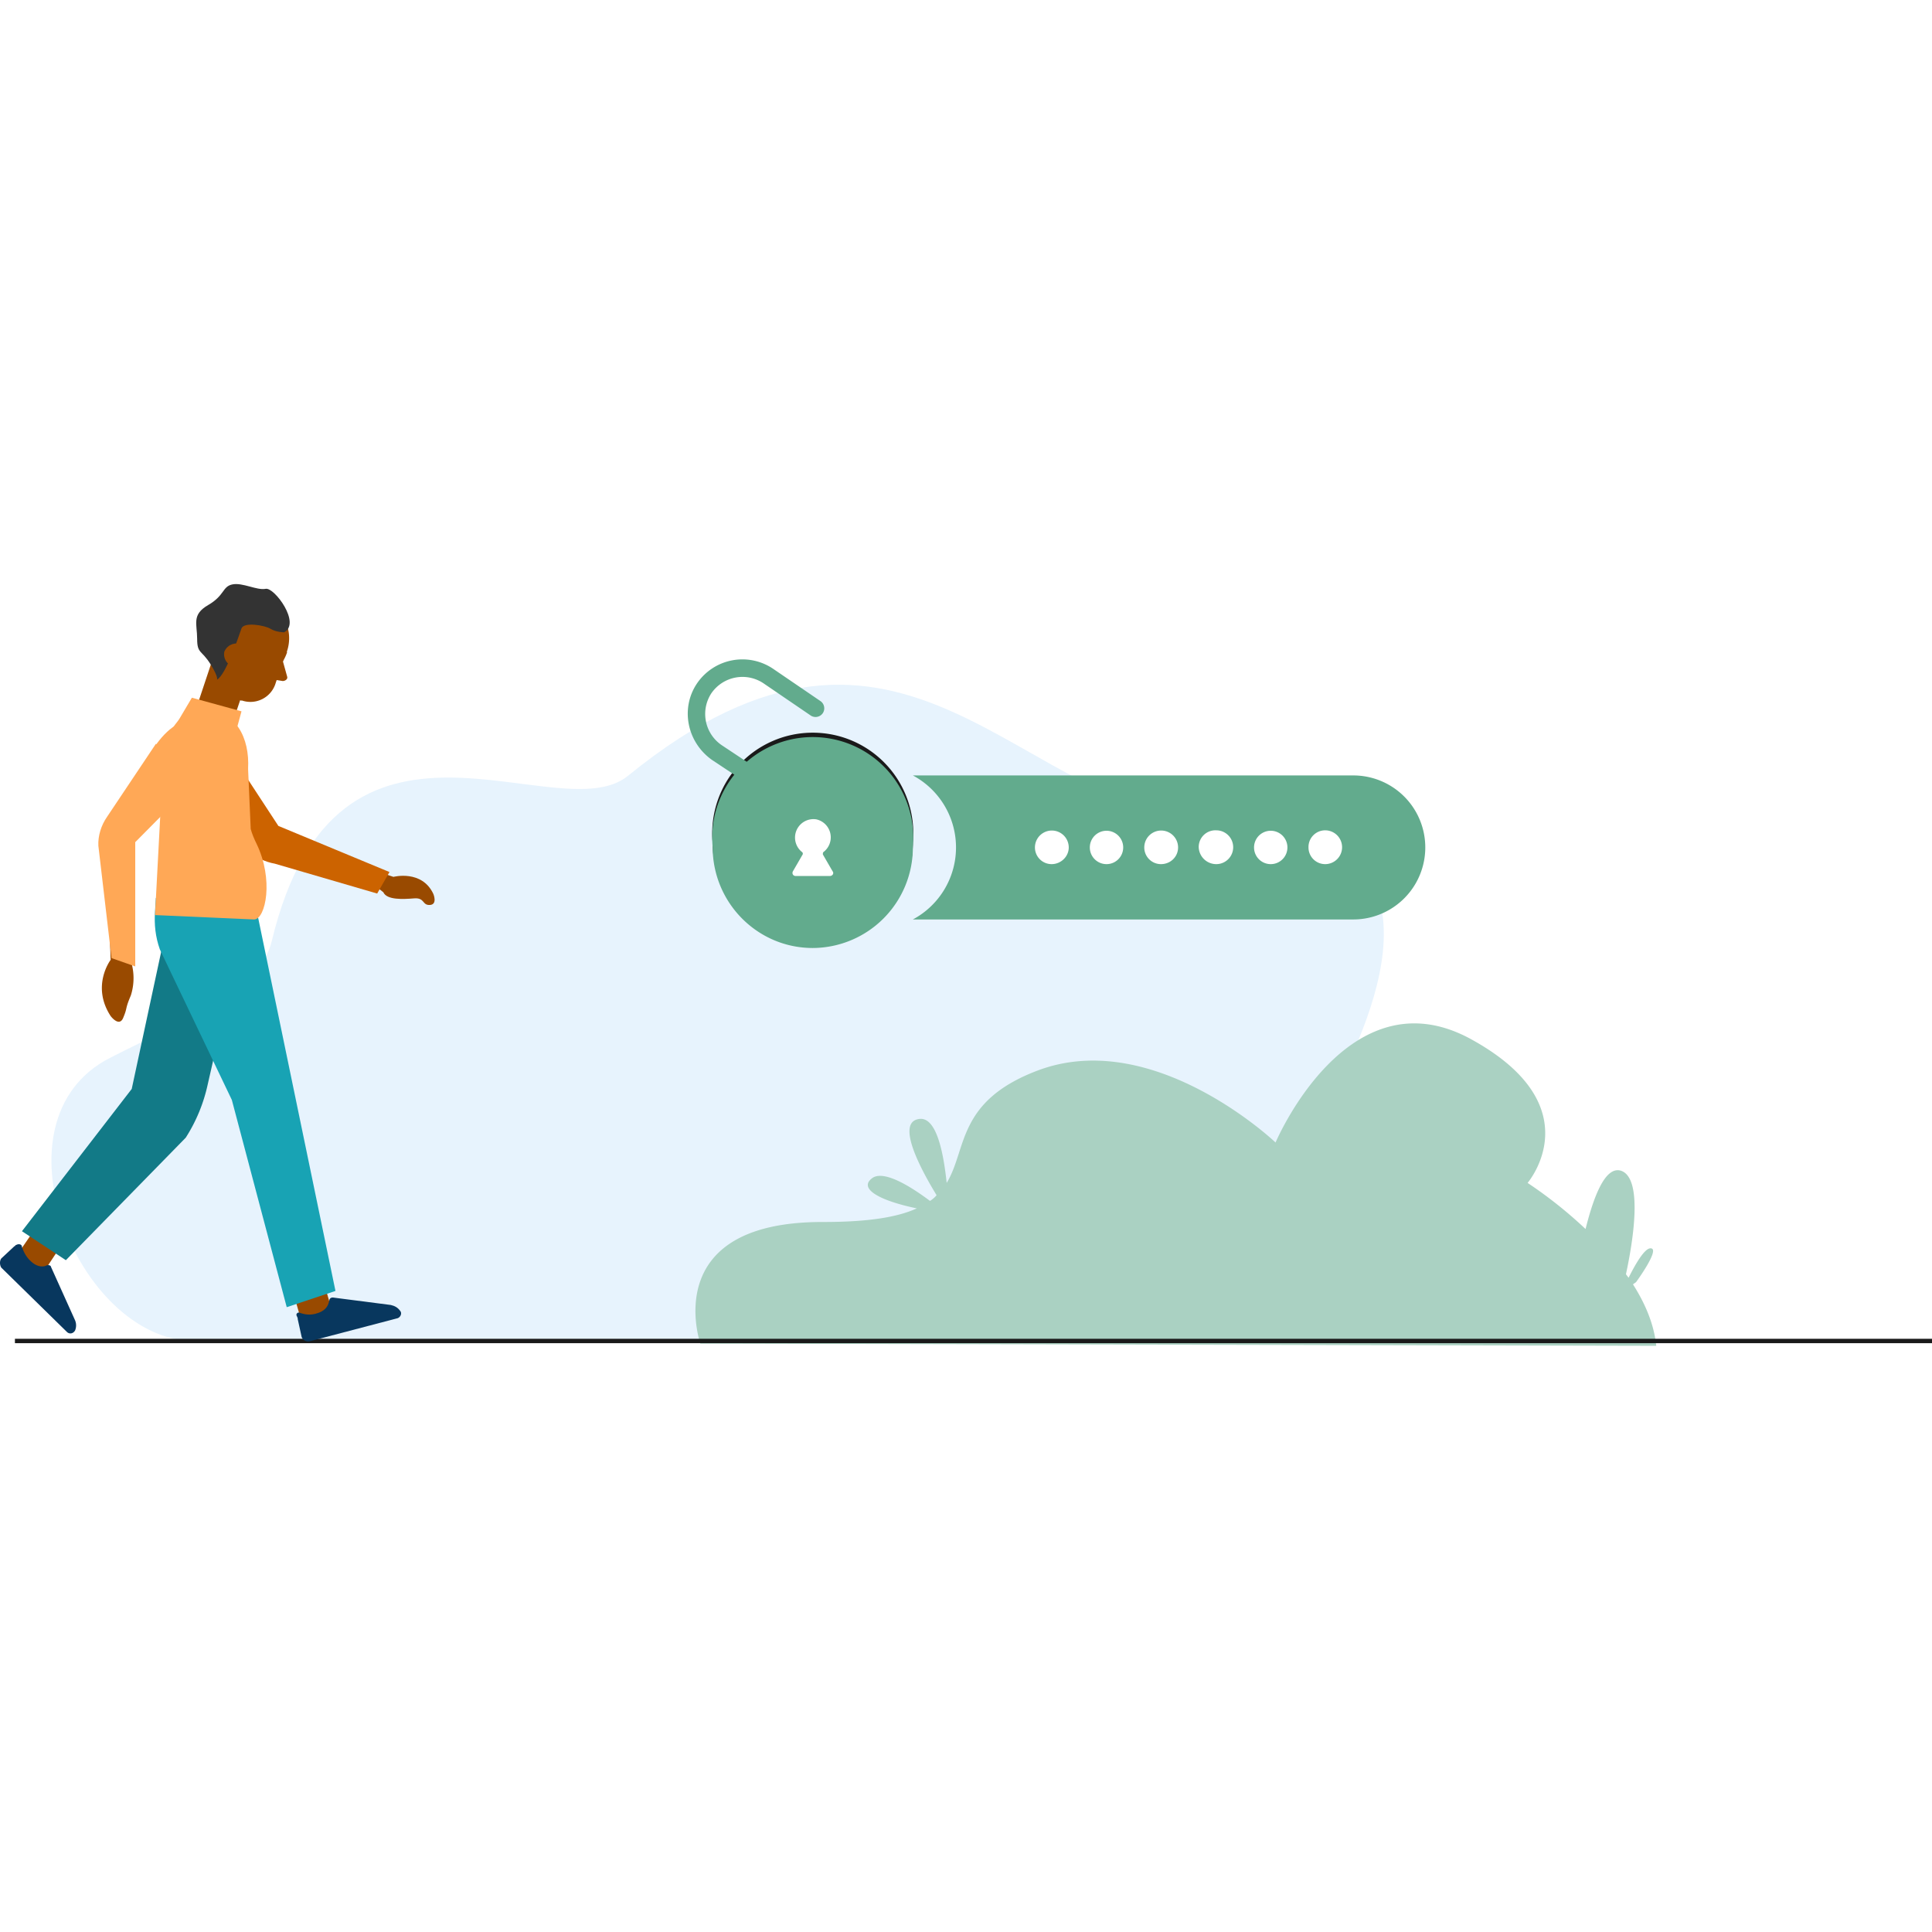<svg xmlns="http://www.w3.org/2000/svg" width="440" height="440" fill="none">
  <path fill="#E7F3FD" fill-rule="evenodd" d="M278.4 187c-46.2 0-71.4-62.4-135.4-10.3-16 13-66.2-24.5-81.1 37.6-2.8 11.6-19 17.5-36.8 26.6-28 14.2-7.4 64.3 19 64.5 26.4.2 220.3-.5 220.3-.5s104.2-118 14-118Z" clip-rule="evenodd"/>
  <path fill="#AAD1C2" fill-rule="evenodd" d="m371.9 292.5.7-.5s5.5-7.5 3.4-7.7c-1.4-.2-3.6 3.7-5.1 6.7l-.6-.8c1.6-7.4 4-22-1.2-23.6-3.6-1-6.2 6.1-8 13.3a100 100 0 0 0-13.2-10.5s15-17.5-13-32.8c-28-15.2-44.4 23.6-44.4 23.6S263 234 236.6 243.7c-18.8 7-16.3 18-21 25.7-.7-6.6-2.3-15.6-6.6-14.5-4.8 1.1.7 11.4 4.3 17.3-.4.5-1 1-1.5 1.3-4-3-10.2-7-13-5.3-3.4 2.3.9 5.1 10 7-4.4 2-11 3.1-21.3 3.1-37.7-.1-28 27.7-28 27.7l217.7.5c-.5-4.9-2.5-9.6-5.3-14Z" clip-rule="evenodd"/>
  <path stroke="#1A1A1A" d="M3.4 305.4H440"/>
  <path fill="#994A00" fill-rule="evenodd" d="m48.9 165.2-.7-.2a4.6 4.6 0 0 1-2.8-5.8l5.2-15.6 8.5 2.8-5.5 16.3a4 4 0 0 1-4.7 2.5Z" clip-rule="evenodd"/>
  <path fill="#994A00" fill-rule="evenodd" d="M65.4 148.5a9.7 9.7 0 0 1-12.3 6.2 9.8 9.8 0 0 1 6.2-18.6c5 1.8 7.8 7.4 6 12.4Z" clip-rule="evenodd"/>
  <path fill="#994A00" fill-rule="evenodd" d="M55 159.6a4.7 4.7 0 0 1-3-5.8l3-9 10.2 3.6-2.4 7.1a6 6 0 0 1-7.8 4Z" clip-rule="evenodd"/>
  <path fill="#994A00" fill-rule="evenodd" d="m64.4 150.5 1 3.6c.2.6-.5 1-1 1l-2.5-.4 2.5-4.2Zm2 142.5 2.3 8.1 6.8-3-2.3-7.9-6.8 2.8Zm21.4-93.9 1.8.6s6.5-1.7 9.1 3.9c0 0 1 2.4-.8 2.5-1.8.1-1.1-1.7-3.6-1.5-2.5.2-6.2.4-7-1.4l-2.3-1.8 2.8-2.3Z" clip-rule="evenodd"/>
  <path fill="#CC6300" fill-rule="evenodd" d="m52.4 171.3 11 16.8 25.3 10.5-2.8 4.9-23.3-6.8c-2.2-.4-4.5-1.4-6-3.2L43 178.3l9.3-7Z" clip-rule="evenodd"/>
  <path fill="#FFF5F5" fill-rule="evenodd" d="M41.2 166.4s-6.7 5.8 4.4 16.4l11-7.8c-.2-.2-6.8-15.3-15.4-8.6Z" clip-rule="evenodd"/>
  <path fill="#994A00" fill-rule="evenodd" d="m7.9 280-4.7 6.8 6.4 3.4 4.5-6.8L8 280Z" clip-rule="evenodd"/>
  <path fill="#127A87" fill-rule="evenodd" d="M52.2 225.5 47.3 247a37 37 0 0 1-5 12.1L15 287l-10-6.6L30 248l8.2-38.2 13.9 15.6Z" clip-rule="evenodd"/>
  <path fill="#08375E" fill-rule="evenodd" d="M4 283.4c.4-.1 1 0 1 .6.3.8.8 2.2 2.2 3.4 1.5 1.3 2.8 1.1 3.4.8.4-.2 1 0 1 .3l5.5 12.2a3 3 0 0 1 0 2.3c-.4.7-1.2.9-1.8.4l-15-14.7c-.4-.6-.4-1.6 0-2.1l3-2.8s.2 0 .2-.2l.5-.2Z" clip-rule="evenodd"/>
  <path fill="#18A3B4" fill-rule="evenodd" d="M58 205.2 76.4 294l-11.1 3.7-12.5-47.2-14.4-30.1-2-4.2c-1-2.8-1.3-5.7-1.1-8.5l.2-3.2 22.3.8Z" clip-rule="evenodd"/>
  <path fill="#08375E" fill-rule="evenodd" d="M67.5 299.5c0-.5.5-.7.8-.5 1 .3 2.3.7 4.2 0 2-.7 2.3-2 2.5-2.8 0-.4.3-.7.8-.7l13.2 1.7c.9.2 1.6.6 2.1 1.3.5.5.2 1.4-.5 1.7l-20.2 5.3c-.8.1-1.5-.4-1.7-1l-.9-4.1v-.2l-.3-.7Z" clip-rule="evenodd"/>
  <path fill="#FFA856" fill-rule="evenodd" d="m40.5 164.3 3.2-5.4L55 162l-1.2 4.4-7 2.8-6.4-5Z" clip-rule="evenodd"/>
  <path fill="#994A00" fill-rule="evenodd" d="m25 213.1.2 5.5s-4.5 5.9 0 12.8c0 0 2 2.7 2.9.3 1-2.4.3-1.7 1.7-5a13 13 0 0 0-.5-9.2l.2-4.3-4.5-.1Z" clip-rule="evenodd"/>
  <path fill="#FFA856" fill-rule="evenodd" d="m35.3 208.4 22.6 1c2.6-.1 4.5-9.1.5-17.3-.5-1-1-2.2-1.3-3.3l-.6-13.7c.4-7.1-2.8-13.3-10-13.6h-.6c-4.8-.2-8.5 6.1-8.7 11l-1.9 36Z" clip-rule="evenodd"/>
  <path fill="#333" fill-rule="evenodd" d="M49.4 154.8s.5-.4-1.5-3.6-3-2.3-3-5.7c0-3.4-1.3-5.5 2.5-7.7s3.2-4.2 5.5-4.7 5.6 1.4 7.6 1c2-.4 8.1 7.9 4.2 9.9 0 0-1.8 0-3.1-.8s-6-1.6-6.6-.1c-.5 1.4-3.5 10.6-5.6 11.7Z" clip-rule="evenodd"/>
  <path fill="#994A00" fill-rule="evenodd" d="M56.2 150c-.5 1.3-2 2-3.3 1.7-1.4-.5-2.1-2-1.8-3.3a3 3 0 0 1 3.3-1.8c1.6.4 2.3 2 1.8 3.3Z" clip-rule="evenodd"/>
  <path fill="#FFA856" fill-rule="evenodd" d="M47.8 165.5s-5.5-5.2-12.2 4l-.1-.1L24.4 186c-1.4 2-2.1 4.4-2 6.6l3 25.6 5.4 1.9v-28.3L41.5 181l1.1 1 .3-.2c1.8-1.5 12.2-9.9 5-16.4Z" clip-rule="evenodd"/>
  <g filter="url(#a)">
    <path fill="#1A1A1A" d="M185.1 215.9a22.9 22.9 0 0 0 22.8-23 22.9 22.9 0 1 0-45.6 0c0 12.7 10.2 23 22.8 23Z"/>
  </g>
  <path fill="#62AB8D" d="M185.1 215.9a22.9 22.9 0 0 0 22.8-23 22.9 22.9 0 1 0-45.6 0c0 12.7 10.2 23 22.8 23Z"/>
  <path fill="#62AB8D" fill-rule="evenodd" d="M176 180a2 2 0 0 1-2.8.4l-11-7.3c-5.7-4-7.3-11.7-3.5-17.4a12.5 12.5 0 0 1 17.5-3.3l10.7 7.3a2 2 0 0 1 .5 2.7 2 2 0 0 1-2.7.6l-10.7-7.3a8.6 8.6 0 0 0-12 2.2 8.6 8.6 0 0 0 2.5 11.9l11 7.3a2 2 0 0 1 .5 2.8Zm132.2-3.4H207.9a18.6 18.6 0 0 1 0 32.8h100.3a16.4 16.4 0 0 0 0-32.8Z" clip-rule="evenodd"/>
  <path fill="#fff" fill-rule="evenodd" d="M187.6 194a4.2 4.2 0 0 0-1.7-7.4 4.2 4.2 0 0 0-3.3 7.4c.2.1.3.4.2.6l-2.2 3.8c-.3.5 0 1.1.6 1.1h7.8c.6 0 1-.6.6-1.1l-2.2-3.8c0-.2 0-.5.2-.6Z" clip-rule="evenodd"/>
  <path fill="#fff" d="M239.5 196.8c2.1 0 3.9-1.7 3.9-3.8a3.8 3.8 0 1 0-7.7 0c0 2.1 1.7 3.8 3.8 3.8Zm12.5 0c2.1 0 3.8-1.7 3.8-3.8a3.8 3.8 0 1 0-7.6 0c0 2.1 1.7 3.8 3.8 3.8Zm12.4 0c2.2 0 3.9-1.7 3.9-3.8a3.8 3.8 0 1 0-7.7 0c0 2.1 1.7 3.8 3.8 3.8Zm12.6 0a3.8 3.8 0 0 0 0-7.7 3.8 3.8 0 0 0-4 3.9 4 4 0 0 0 4 3.8Zm12.4 0c2.1 0 3.8-1.7 3.8-3.8a3.8 3.8 0 1 0-7.6 0c0 2.1 1.7 3.8 3.8 3.8Zm12.4 0a3.8 3.8 0 0 0 0-7.7 3.8 3.8 0 0 0-3.8 3.9c0 2.1 1.7 3.8 3.8 3.8Z"/>
  <defs>
    <filter id="a" width="48" height="48.2" x="161.1" y="167.9" color-interpolation-filters="sRGB" filterUnits="userSpaceOnUse">
      <feFlood flood-opacity="0" result="BackgroundImageFix"/>
      <feColorMatrix in="SourceAlpha" result="hardAlpha" values="0 0 0 0 0 0 0 0 0 0 0 0 0 0 0 0 0 0 127 0"/>
      <feOffset dy="-1"/>
      <feGaussianBlur stdDeviation=".6"/>
      <feColorMatrix values="0 0 0 0 0 0 0 0 0 0 0 0 0 0 0 0 0 0 0.17 0"/>
      <feBlend in2="BackgroundImageFix" result="effect1_dropShadow_296_1806"/>
      <feBlend in="SourceGraphic" in2="effect1_dropShadow_296_1806" result="shape"/>
    </filter>
  </defs>
</svg>
